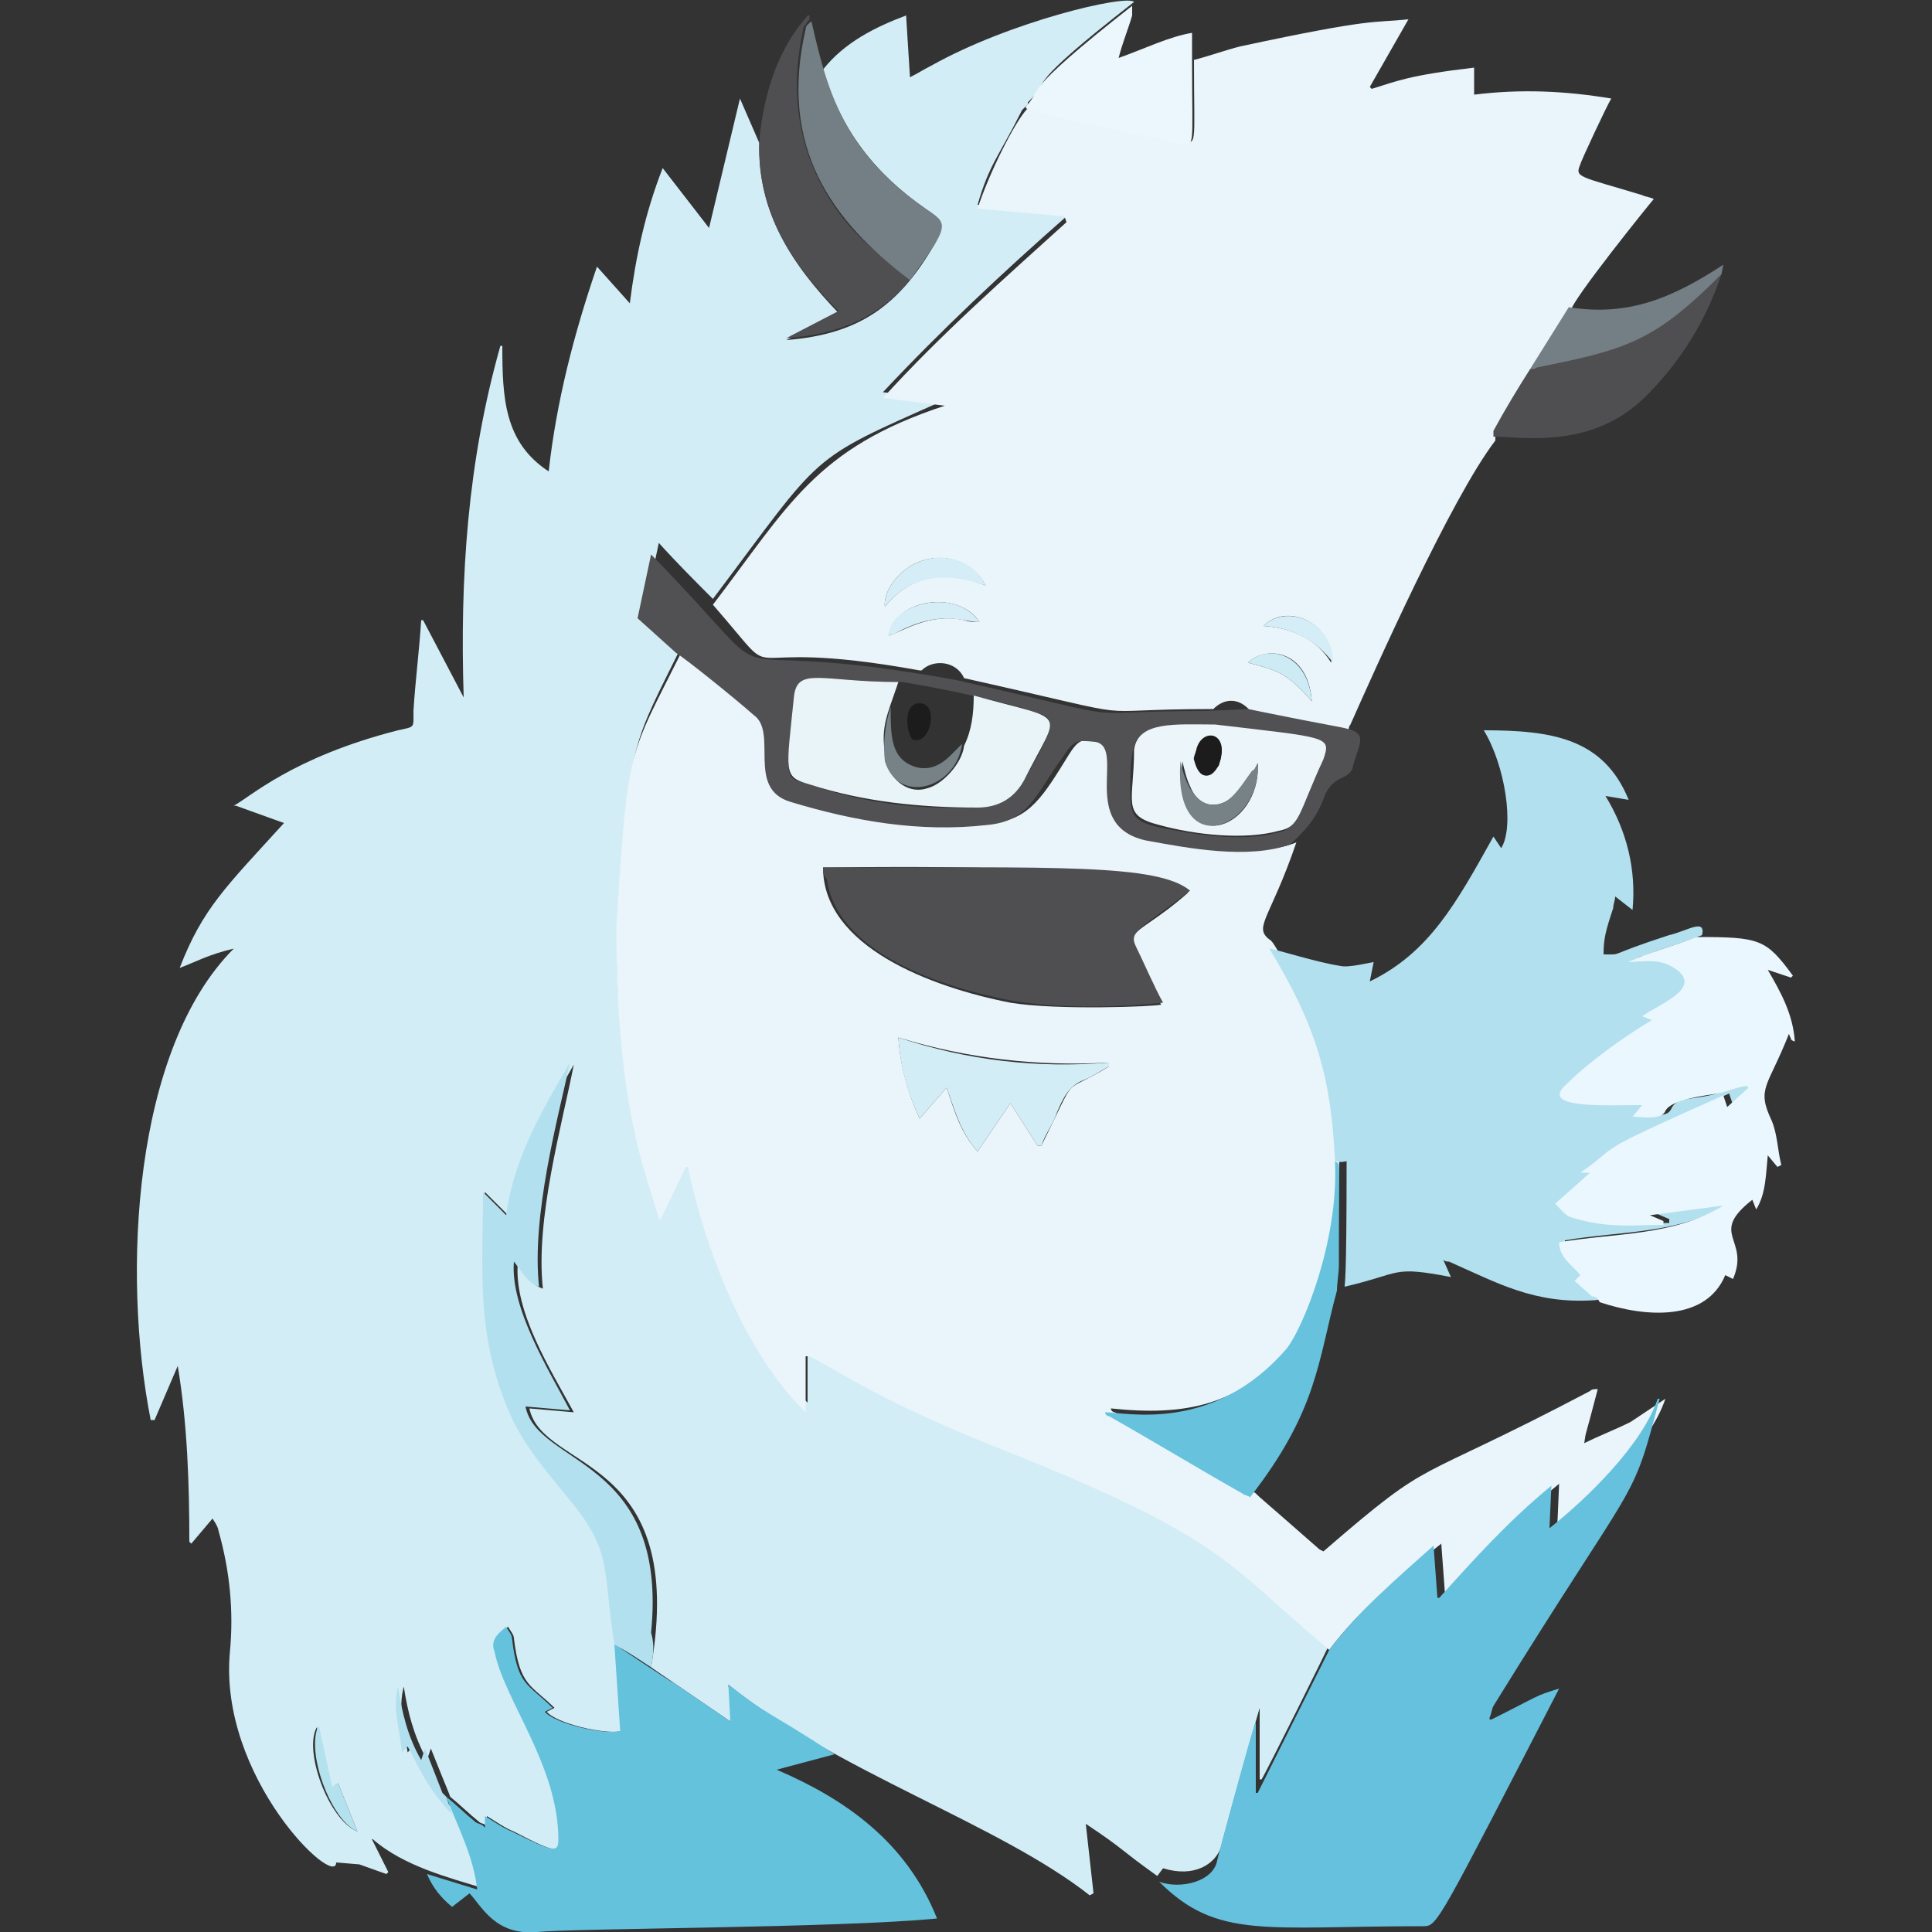<svg xmlns="http://www.w3.org/2000/svg" viewBox="0 0 100 100">
	<rect x="0" y="0" width="100" height="100" fill="#333333" stroke="none"/>
	<path fill="#d3edf6" d="M17.4 96.4c0 1.4-6.1-4.4-5.5-10.9.2-2.1 0-4.2-.6-6.3 0-.1-.1-.3-.3-.6l-1.1 1.3-.1-.1c0-3-.1-6.1-.6-9.1L8 73.5h-.2c-1.5-7.6-.9-19.2 4.3-24.4-1.3.3-2 .7-2.8 1 1.2-3.1 2.4-4.2 5.4-7.5l-2.5-.9h-.1c.8-.4 3-2.5 8.5-3.9.9-.2.8-.1.8-1 .1-1.6.3-3.1.4-4.7h.1l2.1 4c-.2-6.2.2-12.2 1.9-18.2h.1c0 2.7.1 5 2.4 6.5.4-3.6 1.3-7.1 2.5-10.6l1.7 1.9c.3-2.4.8-4.7 1.7-7l2.4 3.1 1.6-6.7 1 2.3c-.1 3.6 1.7 6.3 4.1 8.8l-2.7 1.4c3.9-.3 5.9-1.9 7.7-5 .5-1.1.5-1.1-.5-1.8-2.6-1.8-4.4-4.1-5.3-7.2 1.1-1.4 2.7-2.2 4.3-2.8l.2 3.2c.4-.2.7-.4 1.1-.6C52.3 1.1 58.3-.3 58.7.1c-5.9 4.6-4.2 3.9-5.5 5.2v.1l-.3.3c-1.2 2.4-1.7 2.8-2.3 4.9l4.5.4.1.2c-3.3 2.9-6.5 5.9-9.5 9.1l3.2.4c-7.2 3.2-6.2 2.6-12 10.3-.9-.9-1.9-1.9-2.8-2.9l-.7 3.3 2 1.8c-2.7 5.5-2.8 4.9-3.4 14.3-.1 2.1-.1 4.2.3 6.3 1 6.3.8 5.8 1.9 8.8h.1l1.3-2.7h.1c.9 4.3 2.9 9.7 6.1 12.7v-2.9h.2c.8.4 4.3 2.5 8.9 4.4 12.1 4.8 12 5.7 18 10.8-.1.3-3.4 6.9-3.6 7.2h-.1v-3.7c-.1.3-1.9 6.7-2 7.2-.3.9-1.4 1.6-3 1.1l-.3.4c-2.1-1.5-1.6-1.3-3.7-2.7l.4 3.6-.2.1c-4.7-3.7-13.1-6.4-18.7-10.9l.2 1.8-.1.1-4.1-2.8c1.9-11.1-5.6-10.1-6.3-13.4l2.3.2c-1.2-2.2-3.1-5.2-2.9-7.7.4.6.7 1.1 1.3 1.3-.4-3.6 1-8.5 1.6-11.6-1.4 2.5-2.9 4.9-3.3 7.9l-1.3-1.3c-.2 1.7 0 5.1.1 6.6.3 4.6 2.8 7.3 4.6 9.6 1.9 2.1 1.9 4.1 2.4 11.7-.9.2-3.4-.4-3.9-1l.4-.2c-1.2-1.2-1.8-1.1-2.1-3.6 0-.2-.2-.4-.3-.6-.2.2-.5.3-.6.6-.7 1.3 3.3 6.3 3.3 10.4 0 .7-.1.8-2.4-.4-.5-.2-.9-.5-1.4-.8v.5c-.1-.1-.3-.1-.4-.2-.5-.4-1-.9-1.5-1.3-.1-.3 0 0-1-2.5l-.2.6c-.7-1.3-1-2.5-1.2-3.8-.3 1.1 0 2.2.2 3.4l.3-.3c.5.9.9 2.1 2.3 3.5.5 1.2 1 2.4 1.2 3.8-1.6-.5-4-1.1-5.6-2.5 0 0-.1 0-.2-.1V95l.1.1.9 1.8-.1.1-1.4-.5-1.2-.1zm1.1-1.6-1-2.5-.4.3-.7-3.2c-.7 1.2.6 4.8 2.1 5.4z"/>
	<path fill="#e9f5fa" d="M68.8 85.4c-5.6-4.7-5.3-5.8-18-10.8-5.6-2.3-7.5-3.7-8.9-4.4h-.2v2.9c-3.1-3-5.2-8.4-6.1-12.7h-.1l-1.3 2.7h-.1c-.6-2.3-2.2-5.5-2.2-15.1.6-9.5.6-8.7 3.4-14.3.6.3 2.4 2 4 3.2 1.4 1.4-.5 3.8 1.9 4.5 3.3 1.1 6.7 1.7 10.2 1.2 1.9-.2 2.6-1.4 3.9-3.5.5-.8.7-.9 1.7-.8 1.6.4-.9 4.2 2.6 5.1 1.5.4 5.7 1 7.5.2-1.4 4.1-2.3 4.4-1.3 5.1.4.4 2 3.8 2.3 4.5 2.2 5.1 1.2 12.8-1.2 16.4-2.7 3.2-5.6 3.7-9.4 3.3 0 .1.1.2.2.2 2.3 1.3 4.6 2.7 6.9 4 .1.1.3.1.4.2.3.3 0 0 3.3 2.9l.2.1c5.9-5.1 4.3-3.3 13.8-8.3.1-.1.2-.1.4-.1-.7 2.7-.6 2.1-.7 2.8.8-.4 1.6-.7 2.4-1.1l1.8-1.2c-.8 2.4-3.7 5.1-5.6 6.7l.1-2.3c-2.2 1.8-4.1 3.8-5.8 5.8h-.1l-.2-2.7c-2.3 1.8-4.3 3.5-5.8 5.5zM42.6 44.9c0 4.1 5.6 6.2 9.7 7 2.4.4 7.5.2 7.8.1-2.3-4.6-2-2.8 1.4-5.8-.6-.5-1.3-.8-2.1-.8-7.4-.7-14.9-.5-16.8-.5zm11.1 14.4h.2c2-4 .9-2.5 3.5-4.1V55c-3.7.2-7.3-.2-10.9-1.3.1 1.5.5 2.9 1.1 4.2l1.4-1.6c.4 1.2.7 2.3 1.6 3.3l1.7-2.5 1.4 2.2zm-16.8-28c3.9-5.1 5.3-8.1 12-10.3l-3.2-.4c3-3.3 6.3-6.2 9.5-9.1l-.1-.3-4.5-.4c.5-1.6 1.9-4.5 2.6-5.2.5.2 0 .1 7.9 1.7.9.1.7.5.7-4.2.8-.2 1.6-.5 2.4-.7C71.2.9 71 1.2 72.9 1l-2 3.5.1.1c1.3-.4 1.9-.7 5.3-1.1v1.4c2.4-.3 4.7-.2 7.1.2-.2.3-1.6 3.3-1.6 3.4-.3.7-.1.6 3.2 1.6.2.1.4.1.6.2-.1.1-4.3 5.3-4.3 5.8-2.6 4.2-2.8 4.6-3.9 6.4v.3c-2.3 3-6.3 12-7.5 14.7-.1.1-.1.3-.1.4l-5-1c-.6-.8-1.4-.8-2-.2-7.3 0-2.6.7-12.9-1.6-.4-.9-1.6-1-2.2-.4h-.1C37.1 32.8 41 36 36.9 31.3zm9.1 1.6c.7-.2 2.1-1.2 3.9-.8.3.1.5.1.8.1-1.1-1.7-4.4-1.2-4.7.7zm5-2.6c-.5-1.1-1.9-1.7-3.2-1.3-1.1.3-2.1 1.5-2 2.4 1.4-1.7 3.2-1.9 5.2-1.1zm14.4 2.1c1.4.1 2.7.6 3.5 1.9.2-1.9-2.2-3.2-3.5-1.9zm2.5 3.9c-.2-2.7-2.4-2.9-3.3-2 1.5.4 2 .5 3.3 2z"/>
	<path fill="#b3e0ee" d="M69.1 60.1c-.2-4.2-.9-6.9-3.4-11 .6.1 2.4.7 3.7.9.4.1 1.6-.2 1.7-.2l-.2 1c3.1-1.5 4.5-4.1 6.4-7.5l.4.6c.7-1.1.2-4.3-.9-6.1 3.5 0 6.2.4 7.5 3.6l-1.2-.2c1.1 1.8 1.6 3.8 1.4 5.9l-.9-.7c0 .2-.1.4-.1.6-.4 1.2-.5 1.6-.5 2.4 1.1 0 0 .1 3.4-1 .9-.2 1.9-.9 1.7 0-1 .4-2.1.7-3.1 1.1-.1 0-.3.1-.4.2 1.3-.1 1.9-.1 2.5.4 1.1.7-.1 1.4-1 2-.2.2-.5.3-.8.4l.5.2c-6 4.3-6.5 4.4-.5 4.4l-.5.6c1.1 0 1.5.1 1.7-.3.3-.7 1.2-.4 2.7-.9.5-.1 1-.3 1.5-.4l.1.1-1.1 1-.2-.6c-7.2 3.2-5.2 2.4-7.4 4h.5l-1.8 1.6c.3.3.5.6.8.7 1.9.6 3.2.4 4.8.4v-.2l-.7-.3 3.8-.5c-2.6 1.6-5.6 1.4-8.5 1.9 0 .8.7 1.1 1.1 1.7l-.3.3c.4.4 1.5 1.1.7 1.1-3.1.2-5-.9-7.5-2-.1 0-.2 0-.3-.1l.4.9c-3.1-.6-2.5-.2-5.5.5 0-.3.1 0 .1-6.5-.4.1-.5 0-.6 0z"/>
	<path fill="#65c1dd" d="M68.8 85.4c1.5-2 3.5-3.7 5.4-5.4l.2 2.7h.1c1.8-2 3.6-4 5.8-5.8l-.1 2.2c1.9-1.5 4.8-4.3 5.6-6.7h.1c-1.5 5.7-1 3.6-8.6 15.9-.1.2-.1.4-.2.6v.1h.1c2.6-1.3 2.2-1.2 3.5-1.6-6.2 12-6.3 12.3-7 12.3-8.2 0-10.7.7-13.7-2.3 1.1.4 2.8 0 3-1.1 0-.1 1.9-7.1 2-7.2v3.7h.1l3.7-7.4z"/>
	<path fill="#65c2dd" d="m37.8 89.1-.1-1.9c2.2 1.7 1.8 1.2 5.5 3.6l-3 .8c3.5 1.5 6.7 3.7 8.3 7.7-5.1.5-18.8.5-20.7.7-2.2.2-2.9-1.4-3.5-2l-.9.7c-.6-.5-1-1-1.3-1.7l2.6.8c-.2-1.7-.9-3-1.6-4.8.5.4 1 .9 1.5 1.3.1.1.3.1.4.2l.1.1V94c.5.3.9.6 1.4.8 2.2 1.1 2.4 1.1 2.4.4 0-3.8-2.8-7.2-3.3-9.7-.3-.7.4-1.1.6-1.3.1.2.3.4.3.6.3 2.5.8 2.3 2.1 3.6l-.4.2c.5.6 3 1.2 3.9 1l-.3-4.5c6 4 0-.1 6 4z"/>
	<path fill="#ebf7fe" d="m82.4 67.1-.9-.8.3-.3c-.4-.5-1.1-.9-1.1-1.7 2.9-.5 5.9-.3 8.5-1.9l-3.8.5.7.3v.2c-1.6 0-2.9.2-4.8-.4-.3-.1-.6-.5-.8-.7l1.8-1.6h-.5c2.3-1.6.2-.8 7.4-4l.2.6 1.1-1-.1-.1c-.5.1-1 .3-1.5.4-.6.1-2.4.3-2.7.9-.2.5-1.3.3-1.7.3l.5-.6c-2 0-5.4.2-3.9-1.1 1.1-1.1 2.9-2.4 4.4-3.3l-.5-.2c.8-.6 3.1-1.4 1.8-2.4-.7-.5-1.2-.5-2.5-.4.1-.1.3-.1.4-.2 1-.4 2.1-.7 3.1-1.1 3.3 0 3.6.1 5 2l-.1.1-1.2-.4c.7 1.2 1.3 2.3 1.4 3.7-.1 0-.2-.1-.2-.1 0-.1-.1-.2-.1-.3-1.1 2.8-1.7 2.8-.9 4.5.3.7.3 1.5.5 2.3l-.2.1-.5-.6c-.1 1-.1 2-.6 2.8l-.2-.5c-2.3 1.8-.1 2-1 4.1l-.4-.2c-1 2.4-4.1 2.2-6.5 1.4-.1-.2-.2-.3-.4-.3z"/>
	<path fill="#515053" d="M64.6 36.7c4.9 1 4.8.9 5.4 1.1.8.3.2 1 0 2-.3.6-.9.3-1.4 1.3-.5 1.4-1.1 1.9-1.8 2.6-2.2.8-5.3.2-7.5-.2-3.5-.8-1-4.8-2.6-5.1-1-.1-1.1-.1-1.7.8-1.4 1.9-1.7 3.3-3.9 3.5-3.5.4-6.9-.2-10.2-1.2-2.3-.7-.6-3.6-1.9-4.5-.9-.8-3.5-2.9-4-3.2L33 32l.7-3.3c8 8.2 1.5 3.9 15.8 6.5 10.2 2.3 5.4 1.6 12.9 1.6l2.2-.1zm-18.1-1.4c-3.9 0-5.2-.8-5.4.7-.4 4.5-.6 4.2.8 4.6 2.8 1 5.7 1.3 8.7 1.2 1.1 0 1.9-.5 2.4-1.4 1.6-2.8 1.7-3.2.7-3.5-1.9-.7-7.2-1.7-7.2-1.6zm16.4 2.2c-4.1.2-4.4-.1-4.4 3.5 0 1.2.2 1.5 1.4 1.8 1.9.4 4.3.8 6.2.3 1.1-.2 1-.9 2.3-3.7.3-.8.2-1-.6-1.1-1.6-.4-3.3-.6-4.9-.8z"/>
	<path fill="#4f4e51" d="M47.1 14.5c-1.5 1.8-3.5 2.8-6.4 3l2.7-1.4c-2.5-2.5-4.2-5.2-4.1-8.8.4-4.5 2.4-6.3 2.5-6.5h.1V1c-.1.1-.2.3-.3.4-.5 2.2-.5 4.4.2 6.5 1.4 4.1 4.3 5.6 5.3 6.6z"/>
	<path fill="#66c2dd" d="M69.1 60.1c.3.3.2-.7.2 5.4 0 .4-.1.9-.1 1.3-1 3.7-1 6.2-4.5 10.7-.1-.1-.3-.1-.4-.2-2.3-1.3-4.6-2.7-6.9-4-.1 0-.2-.1-.2-.2 1.1 0 5.6 1.1 9.4-3.3.8-1 2.7-5.5 2.5-9.7z"/>
	<path fill="#ebf7fd" d="M61.7 3.1c0 4.8.2 4.4-.7 4.3-.1 0-7.4-1.5-7.9-1.8v-.1c.9-.9-.5-.5 5.5-5.2v.5c-.2.7-.5 1.4-.7 2.2 1.4-.5 2.6-1.1 3.8-1.3v1.4z"/>
	<path fill="#737f84" d="M47.1 14.5c-4.1-3.1-6.8-6.9-5.4-13 0-.2.2-.3.3-.4.8 3.5 1.6 6.7 5.9 9.7 1.2.8 1.3.8-.8 3.7z"/>
	<path fill="#4f4e51" d="M77.3 22.6v-.3c.6-1.1 1.2-2.1 1.9-3.2 5.3-1 7-2 9.9-4.9-.8 2.4-2.1 4.5-3.9 6.3-2.8 2.8-6.4 2.1-7.9 2.1z"/>
	<path fill="#737f84" d="M89.1 14.2c-3.6 3.6-5 3.9-9.9 4.9l2-3.2c3.1.5 5.4-.5 8-2.2l-.1.5z"/>
	<path fill="#b3e0ee" d="M33.7 86.3c-1.8-1.2-1.5-.9-1.9-1.2-.6-3.7-.1-4.7-2.1-7.2-1.2-1.5-2.5-2.9-3.3-4.7-1.8-4.1-1.4-7.5-1.4-11.5l1.2 1.2c.4-3 1.9-5.5 3.3-7.9-.6 2.8-2 7.9-1.6 11.6-.6-.2-.9-.8-1.3-1.3-.2 2.4 1.8 5.6 2.9 7.7l-2.3-.2c.6 3.1 7.4 2.6 6.5 11.7.2.7.1 1.2 0 1.8zM23.1 93l.3.9c-1.3-1.3-1.9-2.8-2.3-3.5l-.3.3c-.1-1.2-.5-2.2-.2-3.4.2 1.3.5 2.6 1.2 3.8l.2-.6.9 2.3.2.2z"/>
	<path fill="#b4e1ee" d="M18.5 94.8c-1.4-.6-2.7-4.2-2-5.5l.7 3.2.3-.2 1 2.5z"/>
	<path fill="#4f4e51" d="M42.6 44.9c12.1 0 17.3-.2 19 1.2-2.6 2-3.2 2.1-2.8 2.9.3.6 1 2.2 1.4 2.9-.1 0-4.1.5-7.8-.1-3.7-.7-9.1-2.5-9.6-6.3-.2-.2-.2-.4-.2-.6z"/>
	<path fill="#d3edf6" d="m53.7 59.3-1.4-2.2-1.7 2.5c-.9-1-1.2-2.2-1.6-3.3l-1.4 1.6c-.6-1.3-1-2.6-1.1-4.2 3.6 1.2 7.2 1.6 10.9 1.3v.2c-.4.2-.8.5-1.3.7-.8.3-1.1 1-1.4 1.7-.2.6-.6 1.1-.8 1.7h-.2z"/>
	<path fill="#d4edf6" d="M51 30.3c-2-.7-3.8-.6-5.2 1.1-.1-.9.9-2.1 2-2.4 1.2-.4 2.7.1 3.2 1.3zm-5 2.6c0-1.6 3.4-2.6 4.7-.7-.9 0-2-.7-4.4.6l-.3.1zm19.4-.5c1.2-1.2 3.6-.2 3.6 1.9-1-1.3-2.2-1.8-3.6-1.9z"/>
	<path fill="#cdebf4" d="M67.9 36.3c-1.3-1.5-1.8-1.6-3.3-2 1-1 3.1-.5 3.3 2z"/>
	<path fill="#e8f4f8" d="M50.4 36c5 1.4 4.5.6 2.6 4.4-.5.9-1.3 1.4-2.4 1.4-3 0-5.9-.3-8.7-1.2-1.4-.4-1.2-.6-.8-4.6.2-1.5 1.5-.7 5.4-.7-.6 1.8-1 2.4-.6 4.2.3 1 1.2 1.6 2.1 1.3.8-.2 1.8-1.3 1.9-2.2.4-.8.5-1.7.5-2.6z"/>
	<path fill="#ecf5f9" d="M62.9 37.5c5.9.7 6 .6 5.6 1.8-1.3 2.8-1.2 3.5-2.3 3.7-1.8.5-4.4.2-6.2-.3-2-.5-1.3-1.2-1.3-3.9.2-1.5 2.2-1.3 4.2-1.3.1 0 0 0 0 0zm2.2 2c-1.4 2.8-3 2.5-3.5 1.2-.2-.4-.3-.9-.4-1.3-.4 5.2 4.1 3.6 3.9.1zm-3.3-.2c.8 2.3 2.1-.8 1-1.2-.6-.2-1.1 1.2-1 1.2z"/>
	<path fill="#778287" d="M46.1 36.6c0 1.5 0 2.7 1.3 3.1.7.2 1.3-.1 1.8-.6l.6-.6c-.3 2.3-3.3 3.2-4 .9-.1-.9 0-1.9.3-2.8zm19 2.9c.2 3.4-4.4 5.2-4-.1.5 2.4 1.8 2.7 2.7 1.8.4-.4.7-.9 1-1.3.2-.1.2-.2.3-.4z"/>
	<path fill="#1c1c1c" d="m61.8 39.3.1-.4c.2-1.2 1.6-1.1 1.3.3 0 .1-.1.3-.1.4-.6.9-1.1.6-1.3-.3zm-14.2-2.9c1 0 .6 2.1-.3 1.9-.3 0-.7-1.9.3-1.9z"/>
</svg>